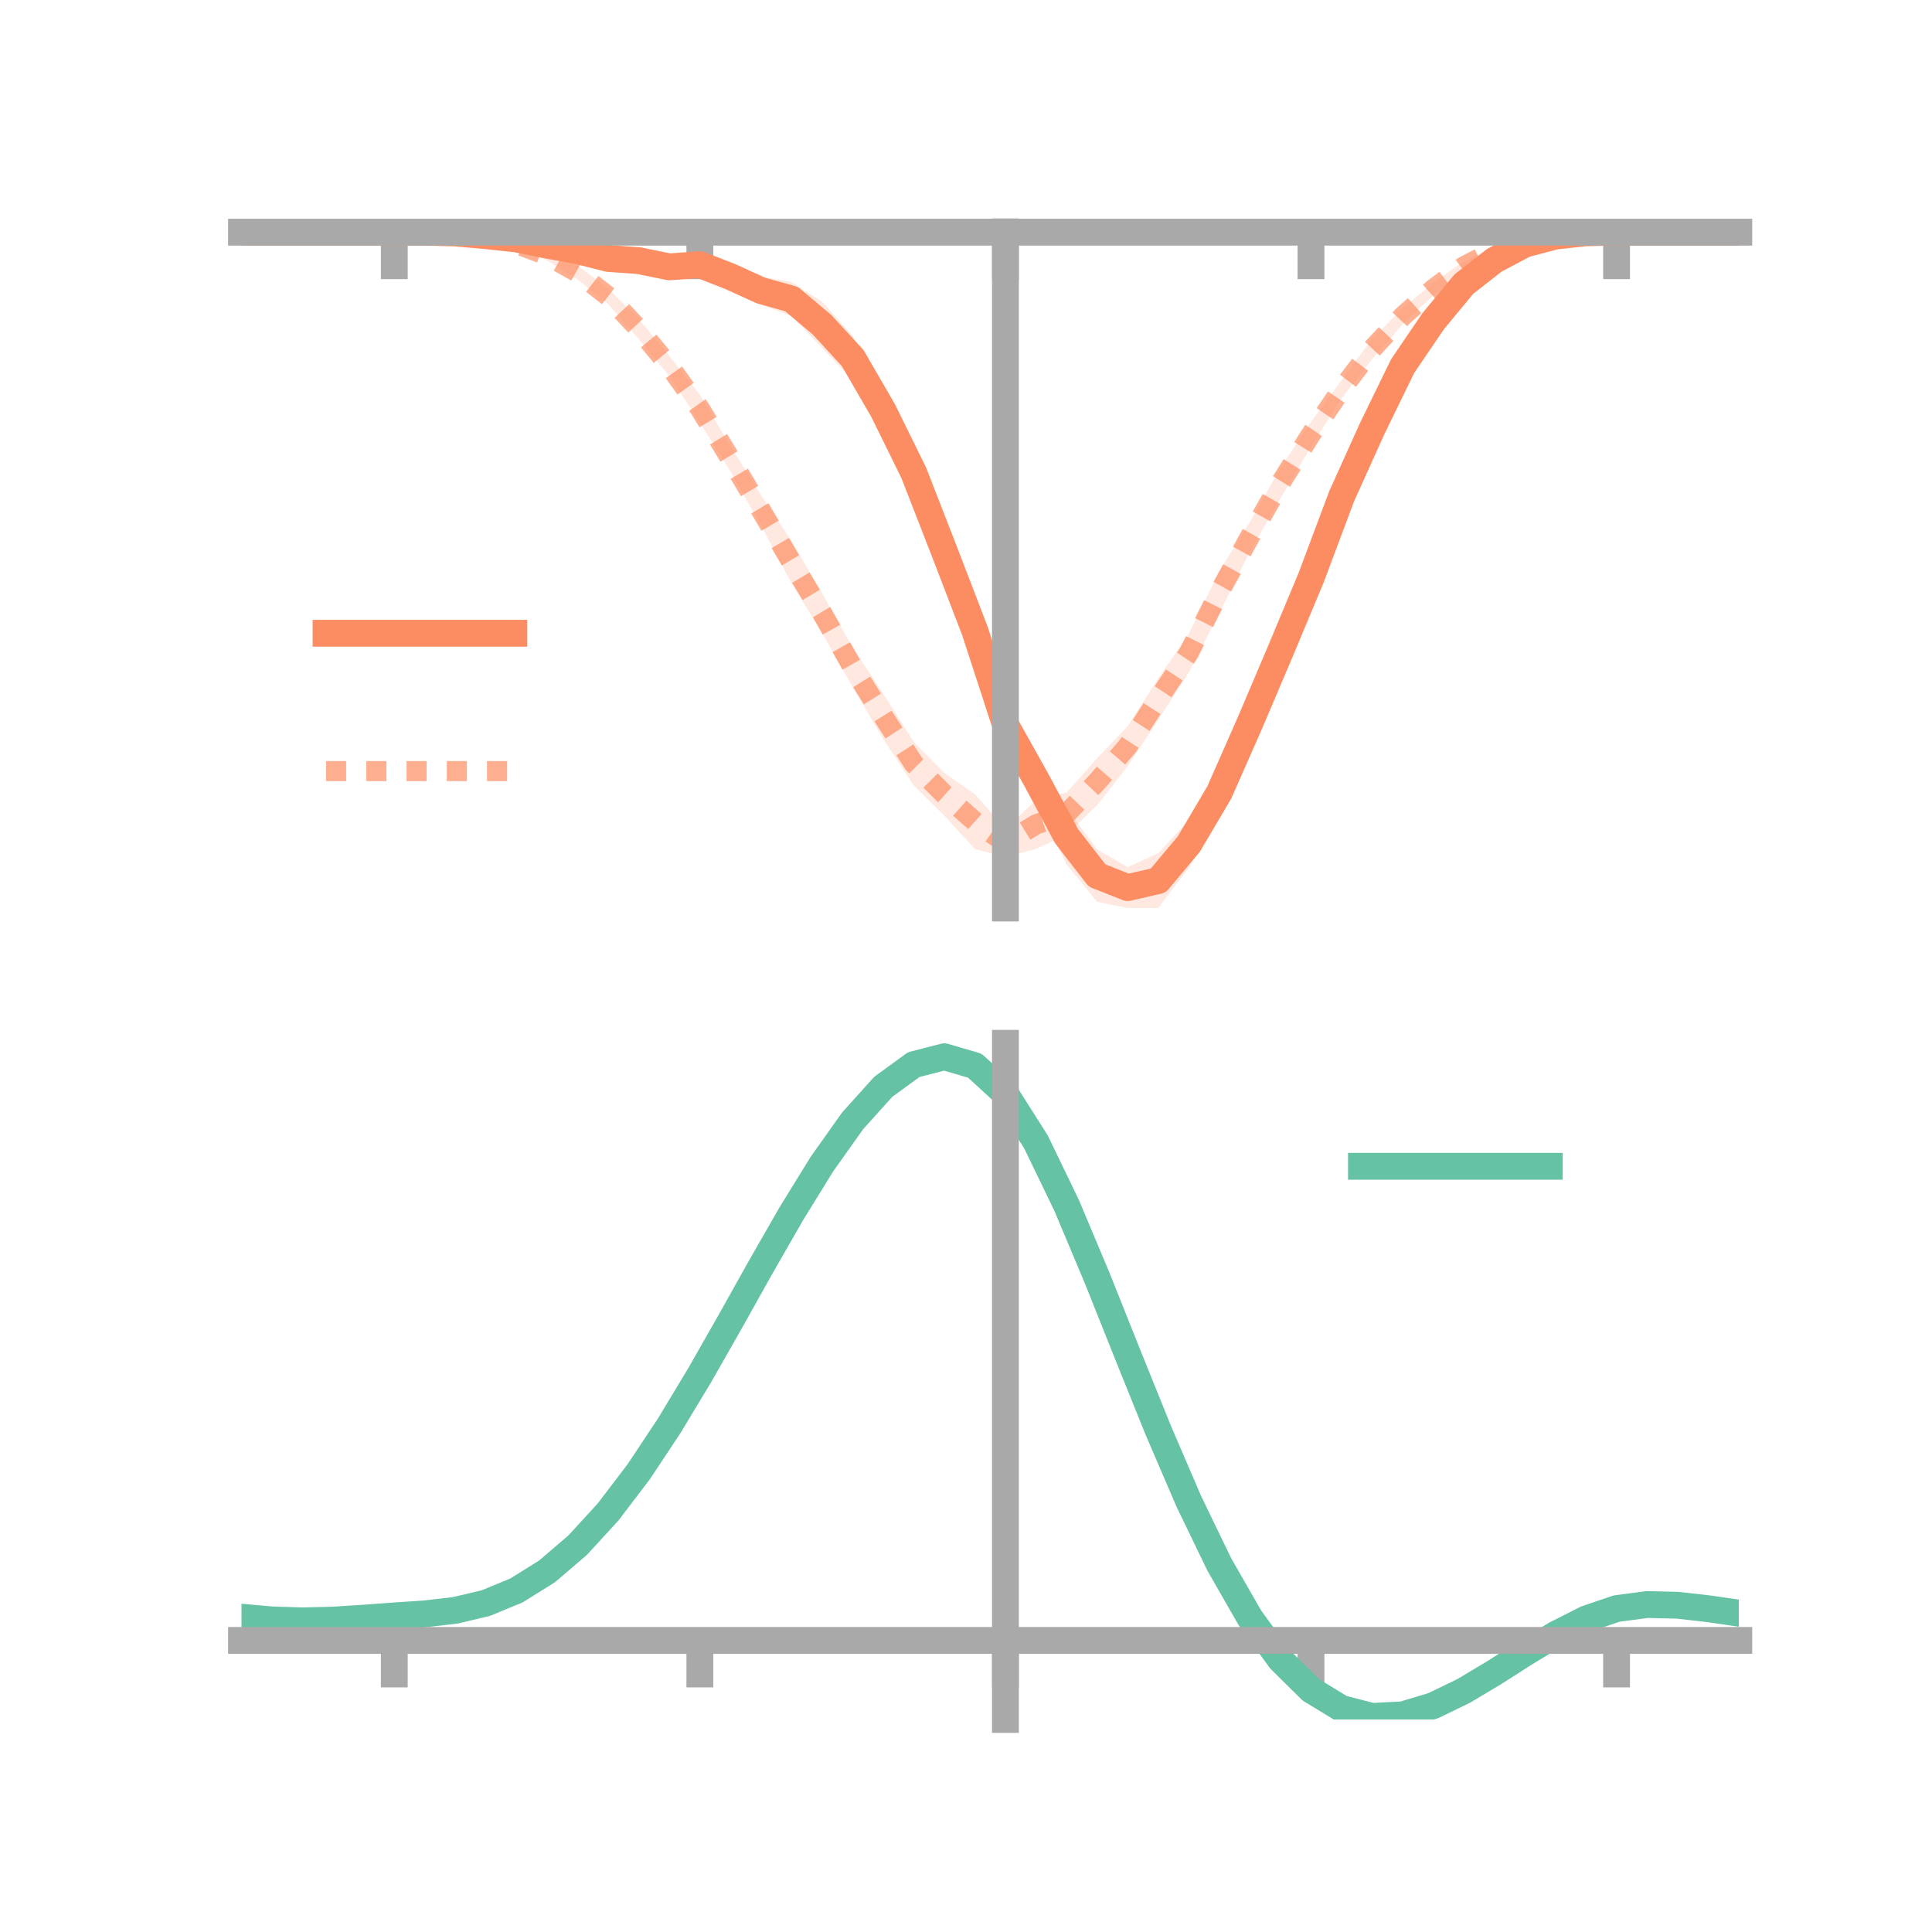 <?xml version="1.0" encoding="utf-8" standalone="no"?>
<!DOCTYPE svg PUBLIC "-//W3C//DTD SVG 1.1//EN"
  "http://www.w3.org/Graphics/SVG/1.1/DTD/svg11.dtd">
<!-- Created with matplotlib (https://matplotlib.org/) -->
<svg height="144pt" version="1.1" viewBox="0 0 144 144" width="144pt" xmlns="http://www.w3.org/2000/svg" xmlns:xlink="http://www.w3.org/1999/xlink">
 <defs>
  <style type="text/css">*{stroke-linecap:butt;stroke-linejoin:round;}</style>
 </defs>
 <g id="figure_1">
  <g id="patch_1">
   <path d="M 0 144 
L 144 144 
L 144 0 
L 0 0 
z
" style="fill:none;"/>
  </g>
  <g id="axes_1">
   <g id="patch_2">
    <path d="M 18 67.68 
L 129.6 67.68 
L 129.6 17.28 
L 18 17.28 
z
" style="fill:none;"/>
   </g>
   <g id="PolyCollection_1">
    <path clip-path="url(#pd0902a724c)" d="M 18 17.305 
L 18 17.305 
L 20.278 17.305 
L 22.555 17.305 
L 24.833 17.305 
L 27.11 17.305 
L 29.388 17.305 
L 31.665 17.28 
L 33.943 17.283 
L 36.22 17.409 
L 38.498 17.578 
L 40.776 17.939 
L 43.053 18.271 
L 45.331 18.681 
L 47.608 18.677 
L 49.886 19.1 
L 52.163 18.889 
L 54.441 19.711 
L 56.718 20.604 
L 58.996 21.023 
L 61.273 22.482 
L 63.551 25.029 
L 65.829 29.188 
L 68.106 33.88 
L 70.384 39.189 
L 72.661 45.371 
L 74.939 52.929 
L 77.216 56.528 
L 79.494 60.218 
L 81.771 63.299 
L 84.049 64.634 
L 86.327 63.593 
L 88.604 61.139 
L 90.882 57.353 
L 93.159 52.264 
L 95.437 47.561 
L 97.714 42.106 
L 99.992 36.172 
L 102.269 31.116 
L 104.547 26.739 
L 106.824 23.456 
L 109.102 20.831 
L 111.38 19.168 
L 113.657 18.043 
L 115.935 17.512 
L 118.212 17.321 
L 120.49 17.305 
L 122.767 17.305 
L 125.045 17.305 
L 127.322 17.305 
L 129.6 17.305 
L 129.6 17.305 
L 129.6 17.305 
L 127.322 17.305 
L 125.045 17.305 
L 122.767 17.305 
L 120.49 17.306 
L 118.212 17.377 
L 115.935 17.676 
L 113.657 18.345 
L 111.38 19.633 
L 109.102 21.533 
L 106.824 24.418 
L 104.547 27.831 
L 102.269 32.796 
L 99.992 37.84 
L 97.714 44.06 
L 95.437 49.505 
L 93.159 55.519 
L 90.882 60.765 
L 88.604 64.697 
L 86.327 67.676 
L 84.049 67.68 
L 81.771 67.213 
L 79.494 64.431 
L 77.216 59.628 
L 74.939 55.09 
L 72.661 48.668 
L 70.384 42.992 
L 68.106 36.602 
L 65.829 32.039 
L 63.551 28.334 
L 61.273 25.935 
L 58.996 23.559 
L 56.718 22.708 
L 54.441 21.523 
L 52.163 20.564 
L 49.886 20.683 
L 47.608 20.175 
L 45.331 19.848 
L 43.053 19.094 
L 40.776 18.606 
L 38.498 18.045 
L 36.22 17.719 
L 33.943 17.447 
L 31.665 17.33 
L 29.388 17.305 
L 27.11 17.305 
L 24.833 17.305 
L 22.555 17.305 
L 20.278 17.305 
L 18 17.305 
z
" style="fill:#fc8d62;fill-opacity:0.2;"/>
   </g>
   <g id="PolyCollection_2">
    <path clip-path="url(#pd0902a724c)" d="M 18 17.305 
L 18 17.305 
L 20.278 17.305 
L 22.555 17.305 
L 24.833 17.305 
L 27.11 17.305 
L 29.388 17.305 
L 31.665 17.282 
L 33.943 17.307 
L 36.22 17.481 
L 38.498 17.959 
L 40.776 18.663 
L 43.053 19.793 
L 45.331 21.51 
L 47.608 23.772 
L 49.886 26.529 
L 52.163 29.429 
L 54.441 33.247 
L 56.718 36.892 
L 58.996 40.331 
L 61.273 44.211 
L 63.551 48.257 
L 65.829 51.702 
L 68.106 55.301 
L 70.384 57.616 
L 72.661 59.19 
L 74.939 61.791 
L 77.216 59.629 
L 79.494 59.067 
L 81.771 56.519 
L 84.049 54.127 
L 86.327 50.563 
L 88.604 47.243 
L 90.882 42.571 
L 93.159 38.903 
L 95.437 34.871 
L 97.714 31.456 
L 99.992 28.336 
L 102.269 25.25 
L 104.547 22.982 
L 106.824 21.074 
L 109.102 19.483 
L 111.38 18.426 
L 113.657 17.779 
L 115.935 17.421 
L 118.212 17.302 
L 120.49 17.305 
L 122.767 17.305 
L 125.045 17.305 
L 127.322 17.305 
L 129.6 17.305 
L 129.6 17.305 
L 129.6 17.305 
L 127.322 17.305 
L 125.045 17.305 
L 122.767 17.305 
L 120.49 17.306 
L 118.212 17.369 
L 115.935 17.6 
L 113.657 18.107 
L 111.38 18.913 
L 109.102 20.226 
L 106.824 22.015 
L 104.547 24.163 
L 102.269 26.772 
L 99.992 29.701 
L 97.714 33.292 
L 95.437 37.146 
L 93.159 41.11 
L 90.882 45.693 
L 88.604 50.12 
L 86.327 53.651 
L 84.049 57.112 
L 81.771 60.018 
L 79.494 62.228 
L 77.216 63.27 
L 74.939 63.883 
L 72.661 63.286 
L 70.384 60.791 
L 68.106 58.539 
L 65.829 55.081 
L 63.551 51.207 
L 61.273 47.172 
L 58.996 43.47 
L 56.718 39.162 
L 54.441 35.141 
L 52.163 31.484 
L 49.886 28.023 
L 47.608 25.272 
L 45.331 22.663 
L 43.053 20.841 
L 40.776 19.422 
L 38.498 18.422 
L 36.22 17.79 
L 33.943 17.489 
L 31.665 17.345 
L 29.388 17.305 
L 27.11 17.305 
L 24.833 17.305 
L 22.555 17.305 
L 20.278 17.305 
L 18 17.305 
z
" style="fill:#fc8d62;fill-opacity:0.2;"/>
   </g>
   <g id="matplotlib.axis_1">
    <g id="xtick_1">
     <g id="line2d_1">
      <defs>
       <path d="M 0 0 
L 0 3.5 
" id="me2c90f13ea" style="stroke:#a9a9a9;stroke-width:2;"/>
      </defs>
      <g>
       <use style="fill:#a9a9a9;stroke:#a9a9a9;stroke-width:2;" x="29.388" xlink:href="#me2c90f13ea" y="17.305"/>
      </g>
     </g>
    </g>
    <g id="xtick_2">
     <g id="line2d_2">
      <g>
       <use style="fill:#a9a9a9;stroke:#a9a9a9;stroke-width:2;" x="52.163" xlink:href="#me2c90f13ea" y="17.305"/>
      </g>
     </g>
    </g>
    <g id="xtick_3">
     <g id="line2d_3">
      <g>
       <use style="fill:#a9a9a9;stroke:#a9a9a9;stroke-width:2;" x="74.939" xlink:href="#me2c90f13ea" y="17.305"/>
      </g>
     </g>
    </g>
    <g id="xtick_4">
     <g id="line2d_4">
      <g>
       <use style="fill:#a9a9a9;stroke:#a9a9a9;stroke-width:2;" x="97.714" xlink:href="#me2c90f13ea" y="17.305"/>
      </g>
     </g>
    </g>
    <g id="xtick_5">
     <g id="line2d_5">
      <g>
       <use style="fill:#a9a9a9;stroke:#a9a9a9;stroke-width:2;" x="120.49" xlink:href="#me2c90f13ea" y="17.305"/>
      </g>
     </g>
    </g>
   </g>
   <g id="matplotlib.axis_2"/>
   <g id="line2d_6">
    <path clip-path="url(#pd0902a724c)" d="M 18 17.305 
L 20.278 17.305 
L 22.555 17.305 
L 24.833 17.305 
L 27.11 17.305 
L 29.388 17.305 
L 31.665 17.305 
L 33.943 17.365 
L 36.22 17.564 
L 38.498 17.812 
L 40.776 18.273 
L 43.053 18.683 
L 45.331 19.265 
L 47.608 19.426 
L 49.886 19.891 
L 52.163 19.726 
L 54.441 20.617 
L 56.718 21.656 
L 58.996 22.291 
L 61.273 24.208 
L 63.551 26.682 
L 65.829 30.613 
L 68.106 35.241 
L 70.384 41.091 
L 72.661 47.019 
L 74.939 54.01 
L 77.216 58.078 
L 79.494 62.325 
L 81.771 65.256 
L 84.049 66.157 
L 86.327 65.635 
L 88.604 62.918 
L 90.882 59.059 
L 93.159 53.891 
L 95.437 48.533 
L 97.714 43.083 
L 99.992 37.006 
L 102.269 31.956 
L 104.547 27.285 
L 106.824 23.937 
L 109.102 21.182 
L 111.38 19.401 
L 113.657 18.194 
L 115.935 17.594 
L 118.212 17.349 
L 120.49 17.305 
L 122.767 17.305 
L 125.045 17.305 
L 127.322 17.305 
L 129.6 17.305 
" style="fill:none;stroke:#fc8d62;stroke-linecap:square;stroke-width:2;"/>
   </g>
   <g id="line2d_7">
    <path clip-path="url(#pd0902a724c)" d="M 18 17.305 
L 20.278 17.305 
L 22.555 17.305 
L 24.833 17.305 
L 27.11 17.305 
L 29.388 17.305 
L 31.665 17.313 
L 33.943 17.398 
L 36.22 17.636 
L 38.498 18.19 
L 40.776 19.042 
L 43.053 20.317 
L 45.331 22.086 
L 47.608 24.522 
L 49.886 27.276 
L 52.163 30.456 
L 54.441 34.194 
L 56.718 38.027 
L 58.996 41.901 
L 61.273 45.691 
L 63.551 49.732 
L 65.829 53.391 
L 68.106 56.92 
L 70.384 59.204 
L 72.661 61.238 
L 74.939 62.837 
L 77.216 61.45 
L 79.494 60.648 
L 81.771 58.269 
L 84.049 55.62 
L 86.327 52.107 
L 88.604 48.682 
L 90.882 44.132 
L 93.159 40.007 
L 95.437 36.008 
L 97.714 32.374 
L 99.992 29.019 
L 102.269 26.011 
L 104.547 23.572 
L 106.824 21.544 
L 109.102 19.854 
L 111.38 18.669 
L 113.657 17.943 
L 115.935 17.511 
L 118.212 17.336 
L 120.49 17.306 
L 122.767 17.305 
L 125.045 17.305 
L 127.322 17.305 
L 129.6 17.305 
" style="fill:none;stroke:#fc8d62;stroke-dasharray:1.5,1.5;stroke-dashoffset:0;stroke-opacity:0.7;stroke-width:1.5;"/>
   </g>
   <g id="patch_3">
    <path d="M 74.939 67.68 
L 74.939 17.28 
" style="fill:none;stroke:#a9a9a9;stroke-linecap:square;stroke-linejoin:miter;stroke-width:2;"/>
   </g>
   <g id="patch_4">
    <path d="M 129.6 67.68 
L 129.6 17.28 
" style="fill:none;"/>
   </g>
   <g id="patch_5">
    <path d="M 18 17.305 
L 129.6 17.305 
" style="fill:none;stroke:#a9a9a9;stroke-linecap:square;stroke-linejoin:miter;stroke-width:2;"/>
   </g>
   <g id="patch_6">
    <path d="M 18 17.28 
L 129.6 17.28 
" style="fill:none;"/>
   </g>
   <g id="legend_1">
    <g id="line2d_8">
     <path d="M 24.3 47.2 
L 38.3 47.2 
" style="fill:none;stroke:#fc8d62;stroke-linecap:square;stroke-width:2;"/>
    </g>
    <g id="line2d_9"/>
    <g id="text_1">
     <!--   -->
     <g transform="translate(43.9 49.65)scale(0.07 -0.07)">
      <defs>
       <path id="DejaVuSans-32"/>
      </defs>
      <use xlink:href="#DejaVuSans-32"/>
     </g>
    </g>
    <g id="line2d_10">
     <path d="M 24.3 57.474 
L 38.3 57.474 
" style="fill:none;stroke:#fc8d62;stroke-dasharray:1.5,1.5;stroke-dashoffset:0;stroke-opacity:0.7;stroke-width:1.5;"/>
    </g>
    <g id="line2d_11"/>
    <g id="text_2">
     <!--   -->
     <g transform="translate(43.9 59.924)scale(0.07 -0.07)">
      <use xlink:href="#DejaVuSans-32"/>
     </g>
    </g>
   </g>
  </g>
  <g id="axes_2">
   <g id="patch_7">
    <path d="M 18 128.16 
L 129.6 128.16 
L 129.6 77.76 
L 18 77.76 
z
" style="fill:none;"/>
   </g>
   <g id="PolyCollection_3">
    <path clip-path="url(#p7f5062cfbb)" d="M 18 120.577 
L 18 120.496 
L 20.278 120.709 
L 22.555 120.782 
L 24.833 120.719 
L 27.11 120.563 
L 29.388 120.387 
L 31.665 120.232 
L 33.943 119.96 
L 36.22 119.411 
L 38.498 118.459 
L 40.776 117.012 
L 43.053 115.019 
L 45.331 112.474 
L 47.608 109.407 
L 49.886 105.886 
L 52.163 102.011 
L 54.441 97.912 
L 56.718 93.743 
L 58.996 89.678 
L 61.273 85.907 
L 63.551 82.628 
L 65.829 80.044 
L 68.106 78.357 
L 70.384 77.76 
L 72.661 78.441 
L 74.939 80.565 
L 77.216 84.213 
L 79.494 89.005 
L 81.771 94.506 
L 84.049 100.307 
L 86.327 106.051 
L 88.604 111.439 
L 90.882 116.236 
L 93.159 120.272 
L 95.437 123.445 
L 97.714 125.718 
L 99.992 127.112 
L 102.269 127.701 
L 104.547 127.592 
L 106.824 126.921 
L 109.102 125.837 
L 111.38 124.501 
L 113.657 123.074 
L 115.935 121.716 
L 118.212 120.578 
L 120.49 119.81 
L 122.767 119.51 
L 125.045 119.571 
L 127.322 119.839 
L 129.6 120.182 
L 129.6 120.29 
L 129.6 120.29 
L 127.322 119.972 
L 125.045 119.723 
L 122.767 119.674 
L 120.49 119.98 
L 118.212 120.763 
L 115.935 121.935 
L 113.657 123.346 
L 111.38 124.83 
L 109.102 126.218 
L 106.824 127.342 
L 104.547 128.039 
L 102.269 128.16 
L 99.992 127.579 
L 97.714 126.201 
L 95.437 123.975 
L 93.159 120.89 
L 90.882 116.984 
L 88.604 112.35 
L 86.327 107.146 
L 84.049 101.593 
L 81.771 95.98 
L 79.494 90.652 
L 77.216 86.008 
L 74.939 82.474 
L 72.661 80.422 
L 70.384 79.768 
L 68.106 80.346 
L 65.829 81.971 
L 63.551 84.452 
L 61.273 87.592 
L 58.996 91.196 
L 56.718 95.074 
L 54.441 99.046 
L 52.163 102.946 
L 49.886 106.63 
L 47.608 109.977 
L 45.331 112.894 
L 43.053 115.32 
L 40.776 117.228 
L 38.498 118.625 
L 36.22 119.552 
L 33.943 120.087 
L 31.665 120.349 
L 29.388 120.493 
L 27.11 120.654 
L 24.833 120.79 
L 22.555 120.839 
L 20.278 120.769 
L 18 120.577 
z
" style="fill:#66c2a5;fill-opacity:0.2;"/>
   </g>
   <g id="matplotlib.axis_3">
    <g id="xtick_6">
     <g id="line2d_12">
      <g>
       <use style="fill:#a9a9a9;stroke:#a9a9a9;stroke-width:2;" x="29.388" xlink:href="#me2c90f13ea" y="122.267"/>
      </g>
     </g>
    </g>
    <g id="xtick_7">
     <g id="line2d_13">
      <g>
       <use style="fill:#a9a9a9;stroke:#a9a9a9;stroke-width:2;" x="52.163" xlink:href="#me2c90f13ea" y="122.267"/>
      </g>
     </g>
    </g>
    <g id="xtick_8">
     <g id="line2d_14">
      <g>
       <use style="fill:#a9a9a9;stroke:#a9a9a9;stroke-width:2;" x="74.939" xlink:href="#me2c90f13ea" y="122.267"/>
      </g>
     </g>
    </g>
    <g id="xtick_9">
     <g id="line2d_15">
      <g>
       <use style="fill:#a9a9a9;stroke:#a9a9a9;stroke-width:2;" x="97.714" xlink:href="#me2c90f13ea" y="122.267"/>
      </g>
     </g>
    </g>
    <g id="xtick_10">
     <g id="line2d_16">
      <g>
       <use style="fill:#a9a9a9;stroke:#a9a9a9;stroke-width:2;" x="120.49" xlink:href="#me2c90f13ea" y="122.267"/>
      </g>
     </g>
    </g>
   </g>
   <g id="matplotlib.axis_4"/>
   <g id="line2d_17">
    <path clip-path="url(#p7f5062cfbb)" d="M 18 120.537 
L 20.278 120.739 
L 22.555 120.81 
L 24.833 120.754 
L 27.11 120.608 
L 29.388 120.44 
L 31.665 120.291 
L 33.943 120.024 
L 36.22 119.482 
L 38.498 118.542 
L 40.776 117.12 
L 43.053 115.17 
L 45.331 112.684 
L 47.608 109.692 
L 49.886 106.258 
L 52.163 102.479 
L 54.441 98.479 
L 56.718 94.408 
L 58.996 90.437 
L 61.273 86.749 
L 63.551 83.54 
L 65.829 81.008 
L 68.106 79.351 
L 70.384 78.764 
L 72.661 79.431 
L 74.939 81.52 
L 77.216 85.111 
L 79.494 89.829 
L 81.771 95.243 
L 84.049 100.95 
L 86.327 106.599 
L 88.604 111.895 
L 90.882 116.61 
L 93.159 120.581 
L 95.437 123.71 
L 97.714 125.96 
L 99.992 127.345 
L 102.269 127.93 
L 104.547 127.816 
L 106.824 127.132 
L 109.102 126.028 
L 111.38 124.665 
L 113.657 123.21 
L 115.935 121.826 
L 118.212 120.671 
L 120.49 119.895 
L 122.767 119.592 
L 125.045 119.647 
L 127.322 119.905 
L 129.6 120.236 
" style="fill:none;stroke:#66c2a5;stroke-linecap:square;stroke-width:2;"/>
   </g>
   <g id="patch_8">
    <path d="M 74.939 128.16 
L 74.939 77.76 
" style="fill:none;stroke:#a9a9a9;stroke-linecap:square;stroke-linejoin:miter;stroke-width:2;"/>
   </g>
   <g id="patch_9">
    <path d="M 129.6 128.16 
L 129.6 77.76 
" style="fill:none;"/>
   </g>
   <g id="patch_10">
    <path d="M 18 122.267 
L 129.6 122.267 
" style="fill:none;stroke:#a9a9a9;stroke-linecap:square;stroke-linejoin:miter;stroke-width:2;"/>
   </g>
   <g id="patch_11">
    <path d="M 18 77.76 
L 129.6 77.76 
" style="fill:none;"/>
   </g>
   <g id="legend_2">
    <g id="line2d_18">
     <path d="M 101.475 86.929 
L 115.475 86.929 
" style="fill:none;stroke:#66c2a5;stroke-linecap:square;stroke-width:2;"/>
    </g>
    <g id="line2d_19"/>
    <g id="text_3">
     <!--   -->
     <g transform="translate(121.075 89.379)scale(0.07 -0.07)">
      <use xlink:href="#DejaVuSans-32"/>
     </g>
    </g>
   </g>
  </g>
 </g>
 <defs>
  <clipPath id="pd0902a724c">
   <rect height="50.4" width="111.6" x="18" y="17.28"/>
  </clipPath>
  <clipPath id="p7f5062cfbb">
   <rect height="50.4" width="111.6" x="18" y="77.76"/>
  </clipPath>
 </defs>
</svg>
